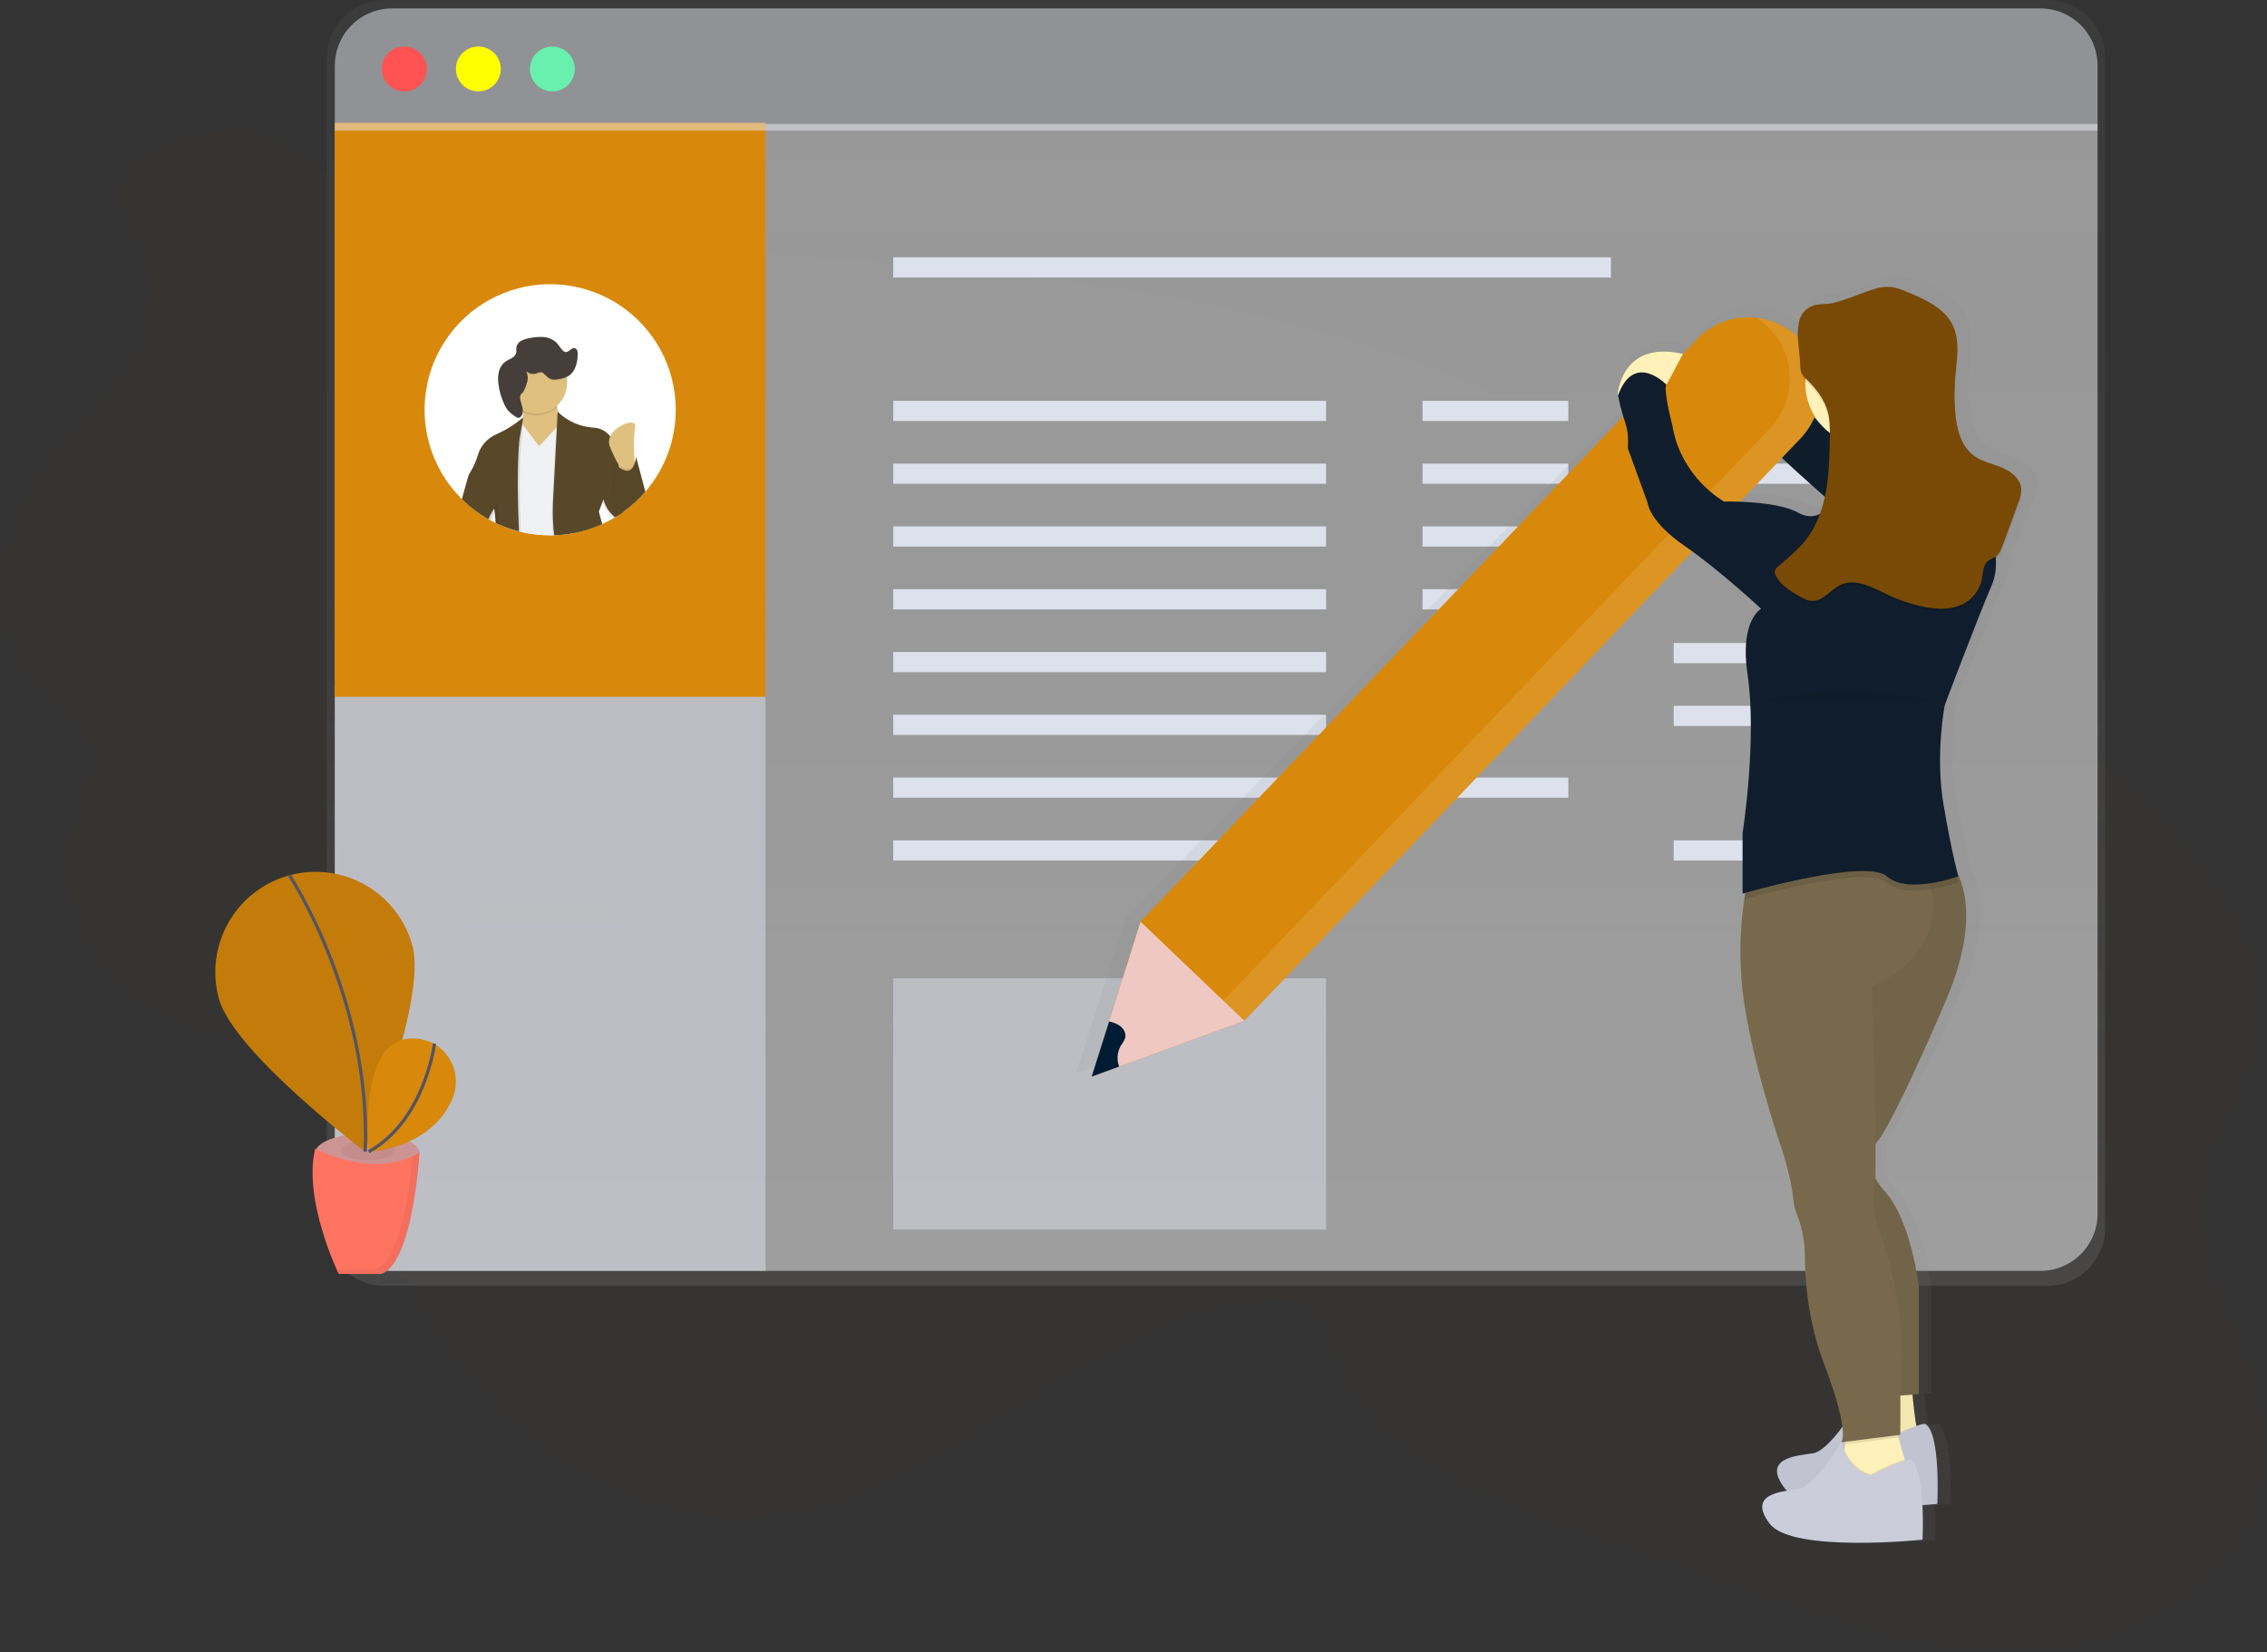 <svg width="701" height="511" viewBox="0 0 701 511" fill="none" xmlns="http://www.w3.org/2000/svg">
<rect x="0" y="0" width="701" height="511" fill="#333333" stroke="none"/>
<g opacity="0.1">
<path opacity="0.1" d="M43.467 76.379C49.994 87.737 46.378 102.479 39.289 113.491C32.199 124.503 22.115 133.243 14.258 143.75C-1.361 164.711 -5.399 197.811 14.296 215.036C18.538 218.747 23.785 221.684 26.37 226.687C29.941 233.591 27.298 241.91 24.604 249.223L24.38 249.825C14.2 277.421 29.198 308.007 57.307 316.664C72.862 321.456 86.9 329.224 97.292 341.784C106.371 352.764 111.618 366.31 117.607 379.235C128.433 402.583 142.408 424.908 161.718 441.909C181.029 458.91 206.227 470.177 231.949 469.25C290.7 467.132 333.961 405.264 392.655 402.007C396.884 401.771 401.389 401.931 404.927 404.26C409.918 407.549 411.447 414.005 413.546 419.616C424.66 449.325 458.124 463.017 488.089 473.421L544.396 492.988C574.981 503.61 607.102 514.391 639.094 509.471C671.087 504.55 702.325 478.278 700.936 445.927C699.797 419.354 677.773 395.967 680.659 369.522C682.655 351.248 696.342 335.898 698.633 317.655C701.019 298.671 690.641 280.442 678.695 265.495C644.322 222.471 595.335 194.113 547.525 166.759C513.849 147.486 480.001 128.137 443.747 114.291C354.372 80.244 256.142 81.709 160.931 72.419C144.558 70.819 127.442 68.938 112.437 61.701C100.92 56.147 91.917 43.305 79.28 40.586C69.65 38.513 55.407 42.794 46.999 47.471C31.675 56.058 35.898 63.205 43.467 76.379Z" fill="#D8890B"/>
</g>
<path d="M633.092 0H118.848C116.494 0.01 114.165 0.484 111.994 1.395C109.822 2.306 107.852 3.636 106.195 5.308C104.539 6.981 103.228 8.964 102.338 11.144C101.448 13.324 100.997 15.658 101.009 18.012V379.657C100.997 382.012 101.448 384.345 102.338 386.525C103.228 388.705 104.539 390.688 106.195 392.361C107.852 394.033 109.822 395.363 111.994 396.274C114.165 397.185 116.494 397.659 118.848 397.669H633.092C635.447 397.659 637.776 397.185 639.947 396.274C642.118 395.363 644.088 394.033 645.745 392.361C647.402 390.688 648.713 388.705 649.603 386.525C650.492 384.345 650.944 382.012 650.931 379.657V18.012C650.944 15.658 650.492 13.324 649.603 11.144C648.713 8.964 647.402 6.981 645.745 5.308C644.088 3.636 642.118 2.306 639.947 1.395C637.776 0.484 635.447 0.01 633.092 0Z" fill="url(#paint0_linear)"/>
<path d="M648.609 38.315V375.345C648.609 380.035 646.745 384.533 643.429 387.85C640.112 391.167 635.614 393.03 630.923 393.03H121.222C116.532 393.03 112.033 391.167 108.717 387.85C105.4 384.533 103.537 380.035 103.537 375.345V38.315H648.609Z" fill="#F6F7F9" fill-opacity="0.5"/>
<path d="M236.684 212.028V393.024H121.222C111.458 393.024 103.537 384.949 103.537 374.993V212.028H236.684Z" fill="#DDE1EC" fill-opacity="0.5"/>
<path d="M498.128 79.579H276.214V85.817H498.128V79.579Z" fill="#DDE1EC"/>
<path d="M410.052 123.959H276.214V130.198H410.052V123.959Z" fill="#DDE1EC"/>
<path d="M484.953 123.959H439.876V130.198H484.953V123.959Z" fill="#DDE1EC"/>
<g opacity="0.1">
<path opacity="0.1" d="M189.527 279.642H144.449V285.88H189.527V279.642Z" fill="#D8890B"/>
</g>
<path d="M484.953 182.211H439.876V188.45H484.953V182.211Z" fill="#DDE1EC"/>
<path d="M484.953 240.463H439.876V246.702H484.953V240.463Z" fill="#DDE1EC"/>
<path d="M484.953 143.378H439.876V149.617H484.953V143.378Z" fill="#DDE1EC"/>
<path d="M562.619 143.378H517.541V149.617H562.619V143.378Z" fill="#DDE1EC"/>
<path d="M484.953 162.792H439.876V169.03H484.953V162.792Z" fill="#DDE1EC"/>
<path d="M562.619 162.792H517.541V169.03H562.619V162.792Z" fill="#DDE1EC"/>
<path d="M562.619 198.854H517.541V205.092H562.619V198.854Z" fill="#DDE1EC"/>
<path d="M562.619 218.273H517.541V224.512H562.619V218.273Z" fill="#DDE1EC"/>
<path d="M562.619 259.883H517.541V266.121H562.619V259.883Z" fill="#DDE1EC"/>
<path d="M410.052 143.378H276.214V149.617H410.052V143.378Z" fill="#DDE1EC"/>
<path d="M410.052 162.792H276.214V169.03H410.052V162.792Z" fill="#DDE1EC"/>
<path d="M410.052 182.211H276.214V188.45H410.052V182.211Z" fill="#DDE1EC"/>
<path d="M410.052 201.631H276.214V207.869H410.052V201.631Z" fill="#DDE1EC"/>
<path d="M410.052 221.044H276.214V227.283H410.052V221.044Z" fill="#DDE1EC"/>
<path d="M410.052 240.463H276.214V246.702H410.052V240.463Z" fill="#DDE1EC"/>
<path d="M410.052 259.883H276.214V266.121H410.052V259.883Z" fill="#DDE1EC"/>
<path d="M236.684 37.969H103.537V215.496H236.684V37.969Z" fill="#D8890B"/>
<path d="M648.609 20.283C648.607 15.594 646.743 11.097 643.427 7.782C640.11 4.466 635.613 2.604 630.923 2.604H121.222C116.532 2.604 112.033 4.467 108.717 7.784C105.4 11.101 103.537 15.599 103.537 20.29V40.4H648.609V20.283Z" fill="#E8EAF1" fill-opacity="0.5"/>
<path d="M125.036 28.262C128.866 28.262 131.972 25.157 131.972 21.326C131.972 17.495 128.866 14.39 125.036 14.39C121.205 14.39 118.1 17.495 118.1 21.326C118.1 25.157 121.205 28.262 125.036 28.262Z" fill="#FF5252"/>
<path d="M147.917 28.262C151.747 28.262 154.853 25.157 154.853 21.326C154.853 17.495 151.747 14.39 147.917 14.39C144.086 14.39 140.981 17.495 140.981 21.326C140.981 25.157 144.086 28.262 147.917 28.262Z" fill="#FFFF00"/>
<path d="M170.804 28.262C174.635 28.262 177.74 25.157 177.74 21.326C177.74 17.495 174.635 14.39 170.804 14.39C166.974 14.39 163.868 17.495 163.868 21.326C163.868 25.157 166.974 28.262 170.804 28.262Z" fill="#69F0AE"/>
<path d="M208.952 126.736C208.965 135.63 205.909 144.256 200.302 151.159C200.09 151.421 199.879 151.677 199.662 151.933C199.619 151.977 199.581 152.024 199.547 152.074C197.56 154.373 195.312 156.432 192.847 158.21L192.527 158.447C192.086 158.76 191.638 159.087 191.184 159.355L190.87 159.554L190.198 159.97C190.099 160.033 189.997 160.09 189.891 160.142C189.808 160.202 189.72 160.256 189.629 160.302C188.644 160.878 187.626 161.409 186.583 161.896C186.468 161.96 186.34 162.011 186.218 162.068C186.097 162.126 185.956 162.196 185.815 162.248C185.675 162.299 185.399 162.433 185.175 162.516C182.941 163.462 180.62 164.191 178.246 164.692C175.983 165.176 173.681 165.457 171.367 165.53H171.016H170.101C167.048 165.541 164.004 165.191 161.034 164.487L160.477 164.353C159.172 164.011 157.892 163.615 156.638 163.163C155.877 162.881 155.122 162.574 154.386 162.248C154.2 162.164 154.021 162.088 153.835 161.998L153.279 161.749L152.793 161.499L152.281 161.237L151.711 160.936L151.071 160.571L150.969 160.514C148.241 158.966 145.711 157.095 143.431 154.94C143.239 154.755 143.041 154.576 142.856 154.377C142.67 154.179 142.452 153.981 142.261 153.776C137.828 149.211 134.585 143.628 132.817 137.516C131.049 131.404 130.809 124.951 132.12 118.725C133.43 112.499 136.25 106.691 140.332 101.81C144.414 96.93 149.632 93.127 155.529 90.736C161.425 88.346 167.818 87.44 174.147 88.1C180.475 88.76 186.544 90.964 191.82 94.52C197.097 98.075 201.418 102.873 204.406 108.49C207.393 114.108 208.954 120.373 208.952 126.736Z" fill="white"/>
<path d="M191.958 142.291V142.342L192.003 142.387C191.99 142.348 191.971 142.323 191.958 142.291ZM152.825 161.486C152.761 160.59 152.697 159.784 152.639 159.093C152.594 158.607 152.549 158.172 152.511 157.813C152.507 157.797 152.507 157.779 152.511 157.762C152.511 157.673 152.511 157.589 152.511 157.506C151.894 158.448 151.388 159.457 151.001 160.514L151.103 160.571L151.743 160.936L152.313 161.237L152.825 161.499C152.825 161.785 152.846 162.083 152.888 162.395C152.856 162.088 152.844 161.793 152.825 161.505V161.486ZM161.341 124.906L161.373 124.963C161.375 124.978 161.375 124.993 161.373 125.008C161.367 124.979 161.357 124.951 161.341 124.925V124.906Z" fill="url(#paint1_linear)"/>
<path d="M172.481 118.373C172.481 118.373 170.171 128.751 176.518 134.235C182.866 139.719 161.527 144.012 157.764 139.424C154.002 134.836 160.375 132.495 160.375 132.495C160.375 132.495 163.574 129.897 160.375 122.116L172.481 118.373Z" fill="#E0C07E"/>
<path d="M178.24 164.705C175.976 165.189 173.674 165.47 171.361 165.543H171.009H170.094C167.043 165.549 164.002 165.194 161.034 164.487L160.477 164.353C159.172 164.011 157.892 163.615 156.638 163.163L155.998 153.565L158.775 140.275L160.407 132.443L160.867 130.255L161.335 130.895L161.437 131.036L161.565 131.202L166.684 138.016L171.924 132.373L172.193 132.079L173.633 130.524L174.176 129.941L174.432 131.919L175.354 139.027L177.062 152.138L178.24 164.705Z" fill="#F0F1F5"/>
<path opacity="0.1" d="M192.521 158.447C192.08 158.76 191.632 159.087 191.177 159.356L190.864 159.554L190.192 159.97C190.093 160.033 189.99 160.09 189.885 160.143C189.802 160.202 189.714 160.256 189.622 160.302C188.213 159.1 187.154 157.539 186.558 155.785C186.482 155.562 186.418 155.336 186.366 155.107C186.363 155.071 186.363 155.034 186.366 154.998L186.001 155.958L184.881 158.728C184.881 158.728 185.214 160.085 185.809 162.235C185.6 162.333 185.387 162.423 185.169 162.504C182.934 163.45 180.614 164.178 178.239 164.679C175.976 165.164 173.674 165.444 171.361 165.517H171.009C170.686 162.543 170.572 159.55 170.67 156.559L171.515 140.454L171.943 132.328L172.18 127.849C172.18 127.849 172.263 127.939 172.423 128.086C172.583 128.233 172.692 128.342 172.884 128.515C175.74 131.01 179.337 132.496 183.122 132.744C184.167 132.774 185.191 133.045 186.114 133.535C187.037 134.026 187.835 134.723 188.445 135.572C189.602 137.216 190.345 139.115 190.614 141.107L190.806 142.866L190.857 143.366L190.928 144.005L192.521 158.447Z" fill="black"/>
<path d="M192.841 158.217L192.521 158.453C192.08 158.767 191.632 159.093 191.177 159.362L190.864 159.56L190.192 159.976C188.687 158.767 187.541 157.169 186.878 155.357C186.847 155.282 186.821 155.205 186.801 155.126C186.73 154.902 186.666 154.666 186.615 154.435L186.353 155.12L185.995 156.048L185.176 158.185C185.176 158.185 185.553 159.72 186.218 162.088C186.084 162.152 185.956 162.216 185.815 162.267C185.675 162.318 185.399 162.453 185.176 162.536C182.941 163.482 180.62 164.21 178.246 164.711C175.983 165.196 173.681 165.476 171.367 165.549C170.994 162.382 170.859 159.191 170.964 156.003L171.783 140.397L172.218 132.079L172.43 128.156L172.468 127.344C172.502 127.382 172.538 127.418 172.577 127.453C175.524 130.282 179.377 131.98 183.454 132.245C184.485 132.275 185.495 132.538 186.408 133.016C187.322 133.494 188.115 134.173 188.727 135.003C189.915 136.661 190.68 138.586 190.953 140.608L191.293 143.762V143.807L191.363 144.447L192.841 158.217Z" fill="#584829"/>
<path opacity="0.1" d="M161.731 129.295V129.686L161.629 131.17L161.271 136.251C161.271 136.251 161.059 137.716 160.906 141.018C160.682 145.369 160.548 152.906 161.066 164.5L160.509 164.366C159.204 164.025 157.924 163.628 156.67 163.176C155.909 162.894 155.154 162.587 154.418 162.261C154.232 162.177 154.053 162.101 153.867 162.011C153.682 159.452 153.458 157.884 153.458 157.884C153.458 157.884 153.285 158.102 153.023 158.524C152.914 158.697 152.78 158.908 152.639 159.164L152.607 159.221C152.483 159.435 152.351 159.678 152.21 159.951C152.05 160.271 151.89 160.591 151.737 160.994L151.097 160.629L150.995 160.571C148.267 159.024 145.736 157.152 143.457 154.998C144.487 151.37 145.377 147.723 145.697 147.256C146.89 145.423 147.806 143.425 148.416 141.325C148.842 139.898 149.58 138.584 150.576 137.478C151.572 136.371 152.801 135.5 154.175 134.926C157.045 133.581 159.612 131.665 161.718 129.295H161.731Z" fill="black"/>
<path d="M161.738 129.116C159.261 131.213 156.502 132.951 153.541 134.28C152.167 134.853 150.938 135.725 149.942 136.831C148.946 137.938 148.209 139.252 147.782 140.678C147.173 142.778 146.256 144.777 145.063 146.61C144.75 147.077 143.854 150.73 142.824 154.365C143.009 154.557 143.207 154.742 143.399 154.928C145.679 157.082 148.209 158.953 150.937 160.501L151.039 160.558C151.413 159.607 151.884 158.698 152.447 157.845L152.479 157.794C152.703 157.462 152.844 157.282 152.844 157.282C152.844 157.282 152.901 157.705 152.984 158.466C153.068 159.228 153.176 160.386 153.279 161.729L153.835 161.979C154.015 162.069 154.194 162.145 154.386 162.228C155.122 162.555 155.877 162.868 156.638 163.143C157.879 163.6 159.159 163.997 160.477 164.334C159.952 152.855 160.068 145.292 160.279 140.832C160.445 137.236 160.669 135.643 160.669 135.643L161.482 130.972L161.712 129.654L161.821 129.014L161.738 129.116Z" fill="#584829"/>
<path opacity="0.1" d="M165.852 128.47C164.413 128.471 162.993 128.145 161.699 127.516C161.476 125.858 161.03 124.238 160.375 122.698L172.481 118.955C172.04 121.275 171.955 123.648 172.231 125.993C170.487 127.584 168.212 128.467 165.852 128.47Z" fill="black"/>
<path d="M165.852 127.894C171.107 127.894 175.367 123.634 175.367 118.379C175.367 113.125 171.107 108.865 165.852 108.865C160.597 108.865 156.337 113.125 156.337 118.379C156.337 123.634 160.597 127.894 165.852 127.894Z" fill="#E0C07E"/>
<g opacity="0.1">
<path opacity="0.1" d="M185.188 162.529C184.44 159.9 184.024 158.172 184.024 158.172L185.463 154.422C185.576 154.949 185.741 155.464 185.956 155.958L185.988 156.041L185.169 158.178C185.169 158.178 185.547 159.714 186.212 162.081C186.078 162.145 185.95 162.209 185.809 162.261C185.668 162.312 185.393 162.446 185.188 162.529Z" fill="black"/>
</g>
<path d="M196.418 144.613C196.418 144.613 195.554 136.25 196.418 132.213C197.282 128.175 186.327 132.789 188.631 138.266C189.863 141.302 191.409 144.202 193.244 146.917L196.418 144.613Z" fill="#E0C07E"/>
<path opacity="0.1" d="M199.54 152.074C197.553 154.373 195.305 156.432 192.841 158.21L192.521 158.447C192.08 158.761 191.632 159.087 191.177 159.356C190.146 158.132 189.225 156.82 188.426 155.433L188.343 155.286L190.653 143.174L190.896 143.423C190.998 143.519 191.133 143.647 191.292 143.775H191.324C192.521 144.799 195.048 146.335 196.264 142.764C196.47 142.139 196.617 141.497 196.706 140.845L196.942 141.728L197.083 142.246L199.643 151.901L199.54 152.074Z" fill="black"/>
<path d="M199.54 152.074C197.554 154.373 195.305 156.432 192.841 158.21L192.521 158.447C192.08 158.76 191.632 159.087 191.177 159.355L190.864 159.554C189.926 158.39 189.083 157.154 188.343 155.855L188.426 155.427L190.653 143.743C190.653 143.743 190.768 143.877 190.966 144.063L191.363 144.415C191.529 144.556 191.721 144.709 191.932 144.85C193.257 145.759 195.272 146.443 196.296 143.25C196.485 142.657 196.622 142.049 196.706 141.433L197 142.521L199.54 152.074Z" fill="#584829"/>
<path opacity="0.02" d="M199.54 152.074C197.554 154.373 195.305 156.432 192.841 158.21L192.521 158.447C192.08 158.76 191.632 159.087 191.177 159.355L190.864 159.554C189.926 158.39 189.083 157.154 188.343 155.855L188.426 155.427L190.653 143.743C190.653 143.743 190.768 143.877 190.966 144.063L191.363 144.415C191.529 144.556 191.721 144.709 191.932 144.85C193.257 145.759 195.272 146.443 196.296 143.25C196.485 142.657 196.622 142.049 196.706 141.433L197 142.521L199.54 152.074Z" fill="black"/>
<path opacity="0.1" d="M152.511 157.82L152.479 157.871C152.479 157.839 152.479 157.801 152.479 157.775C152.882 156.374 153.247 155.427 153.573 155.146C153.573 155.146 154.002 157.993 154.386 162.261C154.2 162.177 154.021 162.101 153.835 162.011L153.279 161.762C153.183 160.386 153.08 159.266 152.984 158.498C152.888 157.731 152.844 157.315 152.844 157.315C152.844 157.315 152.735 157.487 152.511 157.82Z" fill="black"/>
<path opacity="0.1" d="M165.967 115.756C166.465 115.483 167.037 115.38 167.599 115.461C167.841 115.564 168.059 115.717 168.239 115.909C168.987 116.62 169.729 117.445 170.74 117.663C171.365 117.757 172.002 117.729 172.615 117.579C173.692 117.455 174.737 117.136 175.699 116.639C177.843 115.359 178.527 112.589 178.662 110.099C178.707 109.261 178.534 108.18 177.708 108.001C176.659 107.777 175.891 109.37 174.829 109.197C174.506 109.119 174.216 108.942 173.997 108.692C173.274 107.969 172.782 107.041 172.078 106.312C170.952 105.26 169.495 104.635 167.957 104.546C166.432 104.463 164.903 104.607 163.42 104.974C162.603 105.109 161.814 105.38 161.085 105.774C160.724 105.971 160.411 106.246 160.168 106.577C159.925 106.909 159.757 107.29 159.677 107.694C159.607 108.25 159.754 108.826 159.645 109.376C159.538 109.748 159.355 110.094 159.109 110.392C158.862 110.69 158.557 110.935 158.212 111.11C157.572 111.507 156.817 111.75 156.19 112.237C155.194 113.011 154.502 114.112 154.239 115.346C153.983 116.574 153.948 117.837 154.136 119.077C154.399 121.23 154.999 123.329 155.915 125.296C156.218 125.983 156.607 126.628 157.073 127.216C157.757 127.962 158.544 128.608 159.409 129.135C159.565 129.277 159.752 129.383 159.954 129.444C160.157 129.504 160.37 129.519 160.58 129.487C160.699 129.444 160.81 129.379 160.906 129.295C161.725 128.61 161.802 127.376 161.546 126.333C161.29 125.29 160.855 124.298 160.803 123.236C160.771 122.938 160.829 122.637 160.97 122.372C161.14 122.158 161.334 121.963 161.546 121.79C161.823 121.471 162.04 121.105 162.186 120.708C162.675 119.729 163.01 118.68 163.177 117.599C163.27 116.708 163.075 115.811 162.621 115.039C163.06 115.452 163.604 115.738 164.194 115.864C164.784 115.99 165.397 115.953 165.967 115.756Z" fill="black"/>
<path d="M165.967 115.423C166.465 115.15 167.037 115.047 167.599 115.129C167.841 115.231 168.059 115.384 168.239 115.577C168.987 116.287 169.729 117.113 170.74 117.33C171.365 117.425 172.002 117.397 172.615 117.247C173.692 117.122 174.737 116.804 175.699 116.306C177.843 115.027 178.527 112.256 178.662 109.767C178.707 108.929 178.534 107.847 177.708 107.668C176.659 107.444 175.891 109.038 174.829 108.865C174.506 108.786 174.216 108.61 173.997 108.359C173.274 107.636 172.782 106.708 172.078 105.979C170.952 104.927 169.495 104.303 167.957 104.213C166.432 104.13 164.903 104.275 163.42 104.642C162.603 104.777 161.814 105.047 161.085 105.442C160.724 105.639 160.411 105.913 160.168 106.245C159.925 106.577 159.757 106.958 159.677 107.361C159.607 107.918 159.754 108.494 159.645 109.044C159.538 109.416 159.355 109.761 159.109 110.06C158.862 110.358 158.557 110.602 158.212 110.778C157.572 111.175 156.817 111.418 156.19 111.904C155.194 112.678 154.502 113.78 154.239 115.014C153.983 116.241 153.948 117.504 154.136 118.744C154.399 120.898 154.999 122.997 155.915 124.964C156.218 125.65 156.607 126.295 157.073 126.883C157.757 127.63 158.544 128.276 159.409 128.803C159.565 128.945 159.752 129.05 159.954 129.111C160.157 129.172 160.37 129.187 160.58 129.155C160.699 129.112 160.81 129.046 160.906 128.963C161.725 128.278 161.802 127.043 161.546 126C161.29 124.957 160.855 123.965 160.803 122.903C160.771 122.605 160.829 122.304 160.97 122.039C161.14 121.825 161.334 121.63 161.546 121.457C161.823 121.138 162.04 120.772 162.186 120.376C162.675 119.397 163.01 118.348 163.177 117.266C163.27 116.375 163.075 115.478 162.621 114.707C163.06 115.12 163.604 115.405 164.194 115.531C164.784 115.658 165.397 115.62 165.967 115.423Z" fill="#463E3B"/>
<path d="M113.614 362.381C122.516 362.381 129.732 359.731 129.732 356.463C129.732 353.194 122.516 350.544 113.614 350.544C104.713 350.544 97.496 353.194 97.496 356.463C97.496 359.731 104.713 362.381 113.614 362.381Z" fill="#CD9494"/>
<path opacity="0.05" d="M113.614 358.823C118.155 358.823 121.836 357.471 121.836 355.803C121.836 354.135 118.155 352.783 113.614 352.783C109.073 352.783 105.392 354.135 105.392 355.803C105.392 357.471 109.073 358.823 113.614 358.823Z" fill="black"/>
<path d="M97.49 355.164C97.49 355.164 115.252 365.03 129.726 356.482C129.726 356.482 127.755 390.695 117.882 393.983H104.733C104.733 393.983 93.549 370.93 97.49 355.164Z" fill="#FF7361"/>
<path d="M127.531 292.458C132.055 308.985 112.77 356.066 112.77 356.066C112.77 356.066 72.209 325.353 67.686 308.832C65.514 300.896 66.584 292.422 70.661 285.275C74.737 278.128 81.485 272.893 89.421 270.722C97.357 268.551 105.831 269.621 112.978 273.697C120.125 277.773 125.36 284.522 127.531 292.458Z" fill="#D8890B"/>
<path opacity="0.1" d="M127.531 292.458C132.055 308.985 112.77 356.066 112.77 356.066C112.77 356.066 72.209 325.353 67.686 308.832C65.514 300.896 66.584 292.422 70.661 285.275C74.737 278.128 81.485 272.893 89.421 270.722C97.357 268.551 105.831 269.621 112.978 273.697C120.125 277.773 125.36 284.522 127.531 292.458Z" fill="black"/>
<path d="M89.588 270.812C89.588 270.812 114.836 308.928 112.936 356.149" stroke="#535461" stroke-miterlimit="10"/>
<path d="M133.974 322.659C133.974 322.659 111.055 310.201 113.979 356.181C113.979 356.181 133.079 355.496 139.855 339.916C141.179 336.886 141.346 333.476 140.325 330.331C139.304 327.186 137.165 324.525 134.314 322.851L133.974 322.659Z" fill="#D8890B"/>
<path d="M134.352 322.736C134.352 322.736 131.396 346.602 113.979 356.181" stroke="#535461" stroke-miterlimit="10"/>
<path opacity="0.05" d="M127.576 357.576C126.936 365.446 124.178 389.889 115.918 392.646H104.125C104.503 393.484 104.733 393.964 104.733 393.964H117.895C127.755 390.669 129.732 356.443 129.732 356.443C129.033 356.857 128.313 357.235 127.576 357.576Z" fill="black"/>
<path d="M410.052 302.529H276.214V380.201H410.052V302.529Z" fill="#DDE1EC" fill-opacity="0.5"/>
<path d="M629.867 149.22C629.884 148.969 629.884 148.716 629.867 148.465C629.637 145.343 626.668 143.084 623.725 141.881C620.782 140.678 617.493 140.089 614.889 138.266C610.486 135.182 609.13 129.417 608.733 124.144C608.612 122.506 608.56 120.868 608.554 119.224C608.548 117.579 608.656 115.762 608.81 114.035C609.066 111.168 609.488 108.199 609.45 105.326C609.599 102.585 609.072 99.849 607.914 97.36C605.304 92.203 599.442 89.567 594.016 87.321C591.931 86.457 589.793 85.58 587.528 85.484C585.135 85.382 582.806 86.156 580.541 86.924C576.945 88.14 573.298 89.72 569.58 90.546C567.495 91.006 565.21 90.661 563.182 91.397C559.202 92.855 558.351 96.432 558.415 100.354C558.415 100.604 558.415 100.847 558.415 101.097C558.018 100.732 557.609 100.386 557.193 100.054L556.95 99.862C556.523 99.516 556.069 99.19 555.587 98.883L555.357 98.736C554.379 98.102 553.354 97.544 552.292 97.066L552.132 96.995C551.598 96.761 551.057 96.547 550.506 96.355L550.404 96.317C549.265 95.92 548.097 95.612 546.91 95.396C543.172 94.703 539.32 94.936 535.693 96.076C532.065 97.216 528.773 99.228 526.102 101.935L521.707 106.414C501.724 101.935 500.828 119.294 500.828 119.294L500.975 119.262L500.924 119.384C501.379 121.58 501.954 123.751 502.645 125.885L348.332 283.5L332.732 331.847L341.492 328.725L381.508 314.43L524.797 168.057C535.521 175.678 546.667 185.89 546.667 185.89C546.667 185.89 539.757 189.544 542.316 206.282C545.445 226.758 540.742 255.903 540.742 255.903V274.753L541.625 274.51C541.516 275.15 541.401 275.79 541.293 276.525C539.835 285.996 539.65 295.62 540.742 305.14C543.11 325.141 552.567 352.45 552.567 352.45C552.567 352.45 556.112 362.048 556.905 369.758C557.03 371.281 557.37 372.778 557.916 374.205C559.695 378.435 560.634 382.971 560.68 387.559C560.68 395.928 561.774 408.489 566.759 421.305C570.758 431.594 572.236 437.621 572.677 441.141C569.843 444.89 566.138 448.979 563.214 449.388C557.698 450.156 547.051 450.924 554.147 460.157C554.395 460.474 554.671 460.767 554.973 461.034C549.585 461.904 543.66 463.823 549.419 471.31C556.515 480.543 598.297 476.313 598.297 476.313C598.297 476.313 598.566 471.194 598.297 465.551C601.228 465.346 603.038 465.161 603.038 465.161C603.038 465.161 604.222 442.849 599.097 440.155C598.15 440.258 597.22 440.487 596.333 440.833C595.782 437.749 595.36 433.917 595.098 431.076L597.126 430.922V397.458C597.126 397.458 594.759 376.688 586.089 367.455C584.983 366.302 584.031 365.012 583.254 363.616C583.318 360.948 583.325 357.217 583.293 352.911C583.637 352.329 584.047 351.788 584.515 351.299C584.515 351.299 589.243 345.54 605.406 308.985C614.94 287.428 612.815 274.983 609.469 268.393C608.829 266.051 607.165 259.364 604.99 247.054C602.232 231.281 605.387 215.893 605.387 215.893C605.387 215.893 615.624 189.352 620.366 178.583C621.464 175.989 621.92 173.169 621.697 170.361C622.931 169.459 623.527 167.955 624.058 166.522L628.914 153.565C629.439 152.163 629.976 150.705 629.861 149.214L629.867 149.22ZM563.911 125.891C564.439 126.714 565.027 127.497 565.671 128.233C565.671 128.233 564.948 127.478 563.751 126.262C563.809 126.141 563.86 126.013 563.911 125.891ZM540.032 152.49L553.399 138.835C558.018 143.058 562.964 147.371 567.098 150.922C566.704 152.742 566.182 154.531 565.537 156.278C563.745 157.167 561.378 157.455 558.498 155.887C553.936 153.424 545.516 152.694 540.032 152.49Z" fill="url(#paint2_linear)"/>
<path d="M529.276 102.102C529.276 102.102 519.365 107.822 522.417 115.858C522.417 115.858 532.712 118.911 536.903 126.538C541.094 134.165 573.509 161.614 573.509 161.614L597.145 149.771C597.145 149.771 588.923 138.791 562.913 131.125C562.913 131.125 547.557 114.687 542.239 111.642C536.922 108.596 529.276 102.102 529.276 102.102Z" fill="#101D2C"/>
<path opacity="0.05" d="M529.276 102.102C529.276 102.102 519.365 107.822 522.417 115.858C522.417 115.858 532.712 118.911 536.903 126.538C541.094 134.165 573.509 161.614 573.509 161.614L597.145 149.771C597.145 149.771 588.923 138.791 562.913 131.125C562.913 131.125 547.557 114.687 542.239 111.642C536.922 108.596 529.276 102.102 529.276 102.102Z" fill="black"/>
<path d="M352.676 285.017L524.656 104.981C528.721 100.732 534.306 98.27 540.184 98.135C546.063 98.001 551.755 100.205 556.009 104.264C560.258 108.329 562.72 113.914 562.855 119.792C562.989 125.671 560.785 131.363 556.726 135.617L384.771 315.678L337.589 332.954L352.676 285.017Z" fill="#D8890B"/>
<path opacity="0.1" d="M546.635 101.071C550.884 105.136 553.347 110.721 553.481 116.599C553.615 122.478 551.411 128.17 547.352 132.424L375.378 312.46L339.956 325.417L337.563 332.941L384.746 315.665L556.745 135.694C560.804 131.439 563.008 125.748 562.874 119.869C562.74 113.99 560.277 108.405 556.028 104.341C552.485 100.946 547.913 98.828 543.033 98.32C544.324 99.112 545.531 100.034 546.635 101.071Z" fill="white"/>
<path d="M352.676 285.023L384.772 315.678L346.06 329.845L337.589 332.942L342.957 315.902L352.676 285.023Z" fill="#EFC8C4"/>
<path d="M342.957 315.896C344.132 316.124 345.252 316.574 346.259 317.22C347.423 318.059 348.268 319.511 347.948 320.906C347.633 321.775 347.184 322.589 346.617 323.318C346.039 324.294 345.688 325.388 345.592 326.518C345.496 327.648 345.656 328.785 346.06 329.845L337.563 332.942L342.957 315.896Z" fill="#001B34"/>
<path d="M591.047 427.339C591.047 427.339 592.193 444.116 594.1 446.023C596.006 447.93 576.939 449.075 576.939 449.075L579.607 427.32L591.047 427.339Z" fill="#FFF1B9"/>
<path opacity="0.05" d="M591.047 427.339C591.047 427.339 592.193 444.116 594.1 446.023C596.006 447.93 576.939 449.075 576.939 449.075L579.607 427.32L591.047 427.339Z" fill="black"/>
<path d="M595.239 440.303C595.239 440.303 592.57 440.303 583.037 445.262C583.037 445.262 576.555 444.116 573.887 434.966C573.887 434.966 565.882 448.691 560.539 449.453C555.197 450.214 544.908 450.975 551.767 460.132C558.626 469.288 599.046 465.091 599.046 465.091C599.046 465.091 600.197 442.971 595.239 440.303Z" fill="#CBCDDA"/>
<path opacity="0.05" d="M595.239 440.303C595.239 440.303 592.57 440.303 583.037 445.262C583.037 445.262 576.555 444.116 573.887 434.966C573.887 434.966 565.882 448.691 560.539 449.453C555.197 450.214 544.908 450.975 551.767 460.132C558.626 469.288 599.046 465.091 599.046 465.091C599.046 465.091 600.197 442.971 595.239 440.303Z" fill="black"/>
<path d="M589.518 453.266L586.85 460.509L569.312 455.55L570.31 448.358L570.553 446.624L571.193 441.825C571.193 441.825 586.063 437.986 586.063 439.906C586.264 441.478 586.592 443.031 587.042 444.551C587.682 446.893 588.418 449.567 588.962 451.327C589.294 452.504 589.518 453.266 589.518 453.266Z" fill="#FFF1B9"/>
<path d="M579.952 353.826C578.75 355.861 577.393 359.675 579.92 364.435C580.668 365.813 581.589 367.09 582.659 368.236C591.048 377.386 593.338 397.976 593.338 397.976V431.146L587.618 431.588L578.468 432.292L564.711 375.869C564.711 375.869 556.707 334.688 560.52 327.445C564.334 320.202 567.763 274.83 567.763 274.83L570.931 271.554L578.442 263.773H600.197C601.936 265.021 603.38 266.635 604.427 268.502C608.074 274.542 611.35 287.102 601.343 310.291C585.711 346.513 581.136 352.233 581.136 352.233C580.683 352.718 580.286 353.252 579.952 353.826Z" fill="#78694C"/>
<path opacity="0.05" d="M579.952 353.826C578.75 355.861 577.393 359.675 579.92 364.435C580.668 365.813 581.589 367.09 582.659 368.236C591.048 377.386 593.338 397.976 593.338 397.976V431.146L587.618 431.588L578.468 432.292L564.711 375.869C564.711 375.869 556.707 334.688 560.52 327.445C564.334 320.202 567.763 274.83 567.763 274.83L570.931 271.554L578.442 263.773H600.197C601.936 265.021 603.38 266.635 604.427 268.502C608.074 274.542 611.35 287.102 601.343 310.291C585.711 346.513 581.136 352.233 581.136 352.233C580.683 352.718 580.286 353.252 579.952 353.826Z" fill="black"/>
<path opacity="0.1" d="M587.068 444.564L570.553 446.624L571.193 441.825C571.193 441.825 586.063 437.986 586.063 439.906C586.272 441.483 586.608 443.041 587.068 444.564Z" fill="black"/>
<path d="M578.846 304.948C578.846 304.948 579.793 334.964 579.953 353.826C579.985 358.094 579.953 361.793 579.921 364.435C579.943 365.837 579.84 367.237 579.613 368.62C578.468 372.05 580.759 379.677 580.759 379.677C590.293 404.842 587.624 426.955 587.624 426.955V443.732L569.312 446.023C569.312 446.023 572.364 443.732 563.975 421.619C559.157 408.911 558.114 396.466 558.095 388.167C558.051 383.627 557.143 379.136 555.42 374.935C554.902 373.515 554.583 372.029 554.474 370.52C553.712 362.893 550.282 353.359 550.282 353.359C550.282 353.359 541.133 326.287 538.842 306.458C537.785 297.02 537.963 287.485 539.373 278.093C539.71 275.706 540.17 273.338 540.749 270.997C540.749 270.997 578.02 247.54 592.097 263.754C593.459 265.338 594.541 267.143 595.296 269.091C596.069 271.013 596.671 273 597.094 275.029C601.42 296.566 578.846 304.948 578.846 304.948Z" fill="#78694C"/>
<path d="M577.7 137.946C588.439 137.946 597.145 129.24 597.145 118.501C597.145 107.762 588.439 99.056 577.7 99.056C566.961 99.056 558.255 107.762 558.255 118.501C558.255 129.24 566.961 137.946 577.7 137.946Z" fill="#FFF1B9"/>
<path d="M567.027 130.696C567.027 130.696 575.032 153.194 567.027 165.012C559.023 176.83 592.57 173.016 592.57 173.016L605.534 157.385C605.534 157.385 590.28 157.385 589.537 130.696C588.795 104.008 567.027 130.696 567.027 130.696Z" fill="#FFF1B9"/>
<path opacity="0.1" d="M605.534 272.917C602.769 273.874 599.926 274.587 597.037 275.048C592.289 275.777 586.69 275.809 583.414 272.917C581.495 271.202 576.689 270.997 570.943 271.541C558.844 272.699 542.463 277.217 539.328 278.106C539.666 275.719 540.125 273.35 540.704 271.01C540.704 271.01 577.975 247.553 592.052 263.767H600.185C601.924 265.014 603.368 266.629 604.414 268.495C605.124 271.528 605.534 272.917 605.534 272.917Z" fill="black"/>
<path opacity="0.1" d="M589.518 453.266L586.85 460.509L569.312 455.55L570.31 448.358C573.324 455.026 578.462 455.928 578.462 455.928C584.003 453.048 587.228 451.839 588.955 451.334C589.294 452.505 589.518 453.266 589.518 453.266Z" fill="black"/>
<path d="M590.664 451.359C590.664 451.359 587.995 451.359 578.462 456.318C578.462 456.318 571.98 455.173 569.312 446.023C569.312 446.023 561.307 459.748 555.964 460.509C550.622 461.271 540.333 462.019 547.198 471.188C554.064 480.357 594.477 476.147 594.477 476.147C594.477 476.147 595.623 454.028 590.664 451.359Z" fill="#CBCDDA"/>
<path d="M500.207 122.225C500.207 122.225 501.071 105.019 520.401 109.46L515.442 118.757L500.207 122.225Z" fill="#FFF1B9"/>
<path d="M590.305 161.966C590.305 161.966 571.622 158.914 566.663 155.101C566.663 155.101 562.824 162.344 555.984 158.53C549.143 154.717 533.109 155.101 533.109 155.101C533.109 155.101 519.761 147.858 517.112 131.458C517.112 131.458 514.444 121.547 515.193 118.879C515.193 118.879 505.282 108.583 500.323 122.308C502.242 131.842 503.752 131.081 503.375 138.701L509.473 155.478C509.473 155.478 509.856 161.199 520.913 168.826C531.97 176.453 544.556 188.271 544.556 188.271C544.556 188.271 537.882 191.892 540.365 208.477C543.391 228.748 538.842 257.663 538.842 257.663V276.347C538.842 276.347 576.971 265.29 583.452 271.01C589.934 276.731 605.566 271.01 605.566 271.01C605.566 271.01 603.646 264.529 600.991 248.897C598.335 233.265 601.375 218.011 601.375 218.011C601.375 218.011 611.286 191.7 615.861 181.028C620.436 170.355 612.431 155.862 604.42 150.526C596.409 145.189 593.434 148.395 593.434 148.395C593.434 148.395 607.441 158.537 590.305 161.966Z" fill="#101D2C"/>
<path opacity="0.1" d="M556.668 113.74C556.662 114.534 556.797 115.322 557.065 116.069C557.509 116.919 558.116 117.673 558.85 118.29C561.704 121.079 564.212 124.394 565.217 128.259C565.895 130.876 565.856 133.614 565.818 136.321C565.652 147.269 565.178 159.087 558.434 167.674C555.952 170.841 552.752 173.356 549.751 176.037C549.33 176.352 549.013 176.786 548.843 177.284C548.759 177.805 548.859 178.339 549.124 178.794C550.519 181.693 553.456 183.472 556.239 185.084C557.519 185.82 558.85 186.581 560.322 186.626C563.79 186.741 566.08 183.075 569.235 181.635C573.829 179.537 578.98 182.454 583.542 184.63C586.844 186.202 590.306 187.409 593.869 188.232C598.751 189.358 604.267 189.633 608.375 186.773C610.749 185.1 612.372 182.561 612.892 179.703C613.225 177.841 613.174 175.678 614.581 174.418C615.311 173.778 616.302 173.496 617.083 172.92C618.305 172.025 618.881 170.521 619.399 169.081L624.096 156.239C624.701 154.882 625.013 153.413 625.011 151.927C624.787 148.836 621.933 146.59 619.073 145.4C616.213 144.21 613.046 143.628 610.525 141.817C606.27 138.759 604.951 133.045 604.568 127.817C604.305 124.227 604.331 120.622 604.644 117.036C605.111 111.718 606.148 106.049 603.781 101.263C601.253 96.144 595.584 93.54 590.344 91.314C588.328 90.456 586.255 89.592 584.067 89.496C581.75 89.394 579.498 90.136 577.31 90.923C573.829 92.132 570.271 93.694 566.707 94.513C564.692 94.974 562.478 94.628 560.533 95.357C553.386 98.045 556.668 107.988 556.668 113.74Z" fill="black"/>
<path d="M556.668 112.979C556.662 113.772 556.797 114.561 557.065 115.308C557.509 116.157 558.116 116.912 558.85 117.528C561.704 120.318 564.212 123.632 565.217 127.497C565.895 130.114 565.856 132.853 565.818 135.559C565.652 146.507 565.178 158.325 558.434 166.912C555.952 170.079 552.752 172.594 549.751 175.275C549.332 175.582 549.013 176.008 548.836 176.497C548.753 177.018 548.853 177.551 549.118 178.007C550.513 180.906 553.45 182.684 556.233 184.297C557.513 185.033 558.844 185.794 560.315 185.839C563.783 185.954 566.074 182.288 569.229 180.848C573.823 178.749 578.973 181.667 583.536 183.843C586.837 185.414 590.3 186.622 593.863 187.445C598.745 188.571 604.261 188.846 608.368 185.986C610.743 184.313 612.365 181.774 612.886 178.916C613.218 177.054 613.167 174.891 614.575 173.631C615.304 172.991 616.296 172.709 617.077 172.133C618.299 171.238 618.875 169.734 619.393 168.294L624.09 155.452C624.695 154.095 625.007 152.626 625.005 151.14C624.781 148.049 621.927 145.803 619.067 144.613C616.207 143.423 613.039 142.841 610.518 141.03C606.263 137.972 604.945 132.258 604.561 127.03C604.299 123.44 604.325 119.835 604.638 116.248C605.105 110.931 606.142 105.262 603.774 100.476C601.247 95.357 595.578 92.753 590.337 90.526C588.322 89.669 586.249 88.805 584.06 88.709C581.744 88.607 579.492 89.349 577.303 90.136C573.823 91.345 570.265 92.907 566.701 93.726C564.686 94.186 562.472 93.841 560.527 94.57C553.386 97.302 556.668 107.227 556.668 112.979Z" fill="#784A06"/>
<path opacity="0.05" d="M541.299 217.039C541.299 217.039 544.338 216.315 559.592 214.012C574.846 211.709 601.535 217.064 601.535 217.064" fill="black"/>
<defs>
<linearGradient id="paint0_linear" x1="375.973" y1="397.669" x2="375.973" y2="0" gradientUnits="userSpaceOnUse">
<stop stop-color="#808080" stop-opacity="0.25"/>
<stop offset="0.54" stop-color="#808080" stop-opacity="0.12"/>
<stop offset="1" stop-color="#808080" stop-opacity="0.1"/>
</linearGradient>
<linearGradient id="paint1_linear" x1="-13435.2" y1="11549.3" x2="-13435.2" y2="9351.71" gradientUnits="userSpaceOnUse">
<stop stop-color="#808080" stop-opacity="0.25"/>
<stop offset="0.54" stop-color="#808080" stop-opacity="0.12"/>
<stop offset="1" stop-color="#808080" stop-opacity="0.1"/>
</linearGradient>
<linearGradient id="paint2_linear" x1="239136" y1="312295" x2="239136" y2="72373.5" gradientUnits="userSpaceOnUse">
<stop stop-color="#808080" stop-opacity="0.25"/>
<stop offset="0.54" stop-color="#808080" stop-opacity="0.12"/>
<stop offset="1" stop-color="#808080" stop-opacity="0.1"/>
</linearGradient>
</defs>
</svg>
